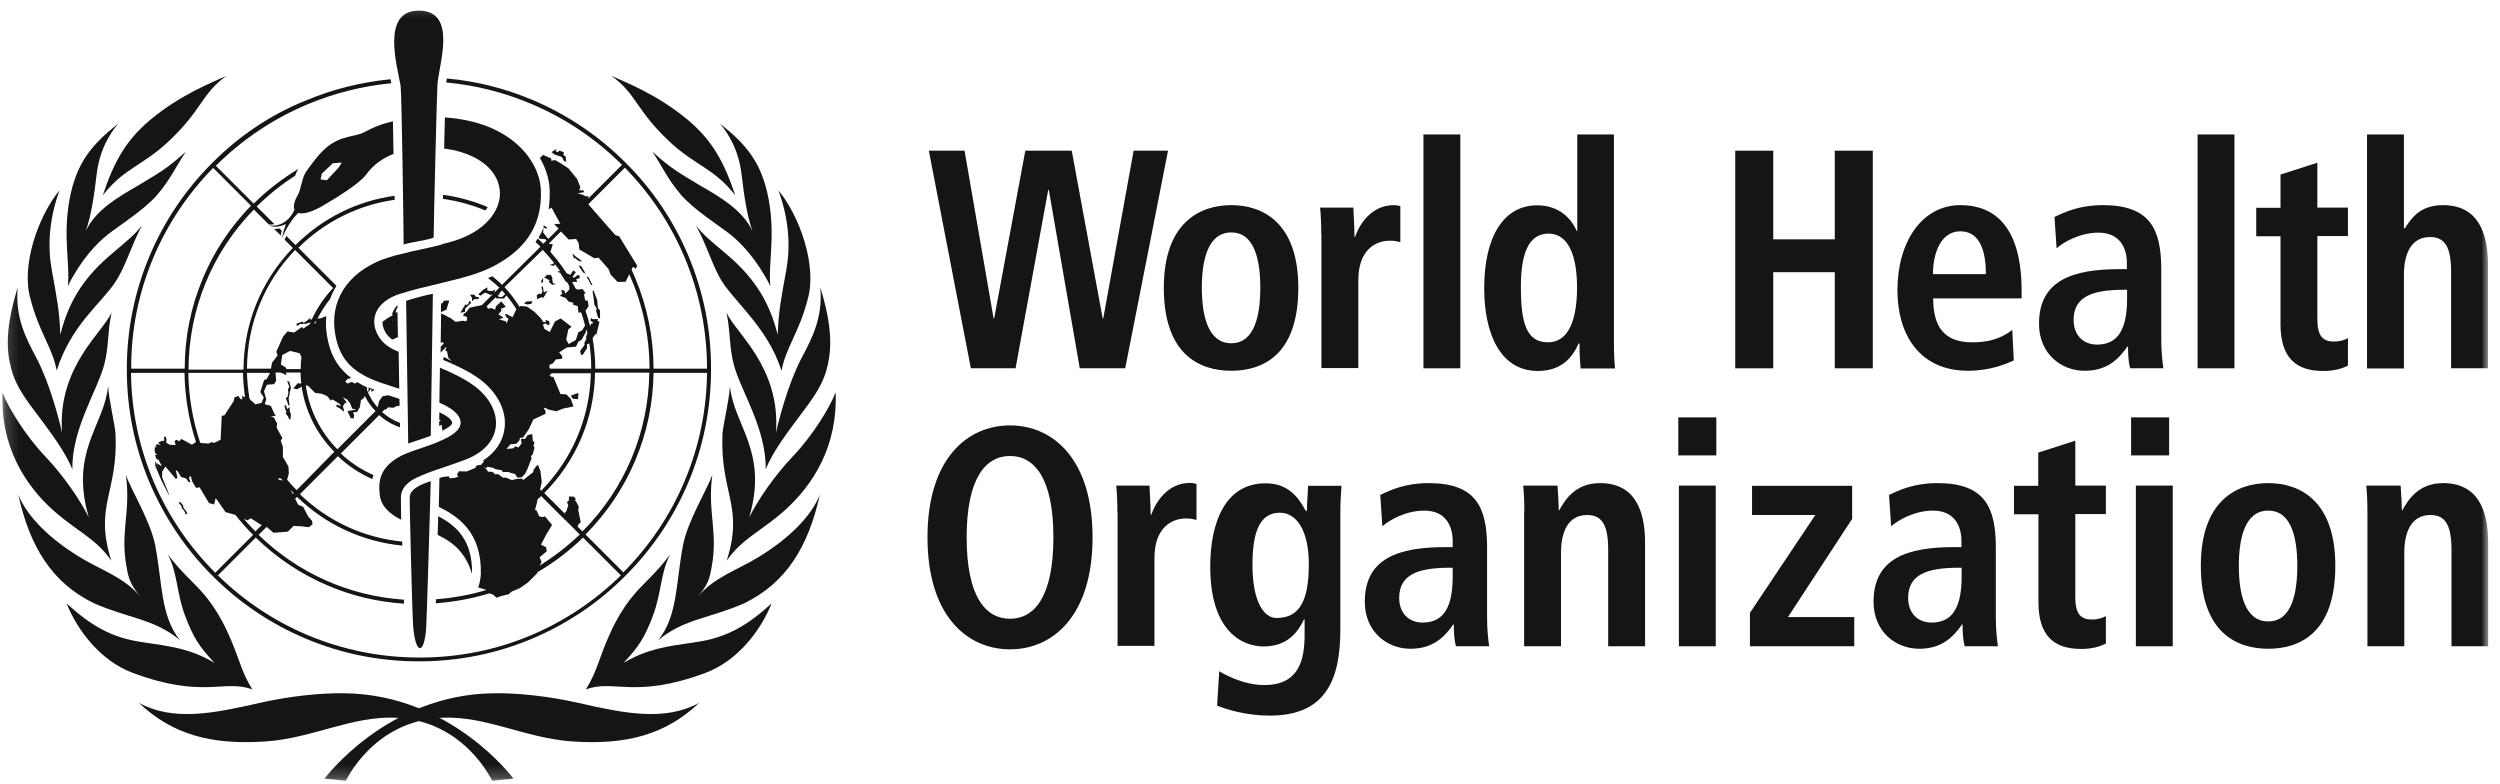 <svg width="201" height="63" viewBox="0 0 201 63" fill="none" xmlns="http://www.w3.org/2000/svg">
<g clip-path="url(#clip0_604_102)">
<mask id="mask0_604_102" style="mask-type:luminance" maskUnits="userSpaceOnUse" x="0" y="0" width="201" height="63">
<path d="M200.064 0.165H0.18V62.774H200.064V0.165Z" fill="white"/>
</mask>
<g mask="url(#mask0_604_102)">
<path d="M84.324 15.264H84.278L81.651 29.611H78.057L74.678 12.115H77.55L79.885 25.602H79.931L82.435 12.115H86.167L88.656 25.602H88.702L91.144 12.115H93.909L90.468 29.611H86.812L84.324 15.264Z" fill="#151515"/>
<path d="M98.993 16.493C101.497 16.493 104.384 17.875 104.384 23.144C104.384 28.566 101.497 29.81 98.993 29.81C96.489 29.81 93.571 28.551 93.571 23.144C93.571 17.875 96.489 16.493 98.993 16.493ZM98.993 27.598C100.898 27.598 101.328 25.294 101.328 23.129C101.328 20.978 100.898 18.689 98.993 18.689C97.088 18.689 96.627 20.978 96.627 23.129C96.627 25.294 97.088 27.598 98.993 27.598Z" fill="#151515"/>
<path d="M106.228 18.828C106.228 18.029 106.197 17.276 106.136 16.693H108.808C108.839 17.476 108.901 18.275 108.901 19.043H108.947C109.3 18.044 110.237 16.493 112.08 16.493C112.28 16.493 112.418 16.539 112.587 16.57V19.473C112.326 19.396 112.065 19.35 111.758 19.35C110.544 19.35 109.208 20.133 109.208 22.529V29.595H106.243V18.828H106.228Z" fill="#151515"/>
<path d="M114.445 10.81H117.41V29.611H114.445V10.81Z" fill="#151515"/>
<path d="M129.76 10.81V27.414C129.76 28.336 129.79 29.15 129.852 29.626H127.087C127.041 29.257 126.995 28.505 126.995 27.614H126.918C126.442 28.72 125.551 29.826 123.646 29.826C120.59 29.826 119.33 26.769 119.33 23.175C119.33 18.966 120.928 16.508 123.585 16.508C125.351 16.508 126.334 17.568 126.764 18.567H126.811V10.81H129.76ZM124.46 27.522C126.196 27.522 126.795 25.54 126.795 23.113C126.795 20.609 126.119 18.782 124.506 18.782C122.863 18.782 122.279 20.456 122.279 23.052C122.279 26.016 122.74 27.522 124.46 27.522Z" fill="#151515"/>
<path d="M139.514 12.115H142.57V19.242H147.516V12.115H150.573V29.611H147.516V21.884H142.57V29.611H139.514V12.115Z" fill="#151515"/>
<path d="M161.909 28.981C161.294 29.257 160.004 29.81 158.238 29.81C154.275 29.81 152.554 26.83 152.554 23.344C152.554 19.488 154.49 16.493 157.623 16.493C160.28 16.493 162.538 18.121 162.538 23.39V23.989H155.427C155.427 26.201 156.256 27.522 158.56 27.522C160.373 27.522 161.233 26.938 161.786 26.523L161.909 28.981ZM159.666 22.038C159.666 19.749 158.944 18.597 157.608 18.597C156.056 18.597 155.411 20.333 155.411 22.038H159.666Z" fill="#151515"/>
<path d="M165.181 17.445C166.01 17.046 167.193 16.493 169.067 16.493C172.892 16.493 173.767 18.444 173.767 21.685V27.322C173.767 28.244 173.859 29.104 173.936 29.611H171.263C171.125 29.104 171.094 28.489 171.094 27.86H171.048C170.311 28.919 169.374 29.81 167.608 29.81C165.703 29.81 163.937 28.428 163.937 26.032C163.937 22.529 166.655 21.639 170.403 21.639H171.002V21.162C171.002 19.887 170.403 18.705 168.714 18.705C167.239 18.705 165.918 19.457 165.35 19.964L165.181 17.445ZM171.018 23.297H170.756C168.222 23.297 166.717 23.851 166.717 25.724C166.717 26.907 167.454 27.706 168.606 27.706C170.372 27.706 171.018 26.323 171.018 24.02V23.297Z" fill="#151515"/>
<path d="M176.686 10.81H179.65V29.611H176.686V10.81Z" fill="#151515"/>
<path d="M183.352 14.035L186.316 13.083V16.693H188.774V18.981H186.316V25.678C186.316 27.061 186.792 27.46 187.653 27.46C188.175 27.46 188.559 27.307 188.774 27.184V29.396C188.328 29.626 187.683 29.826 186.792 29.826C184.596 29.826 183.352 28.766 183.352 26.062V18.997H181.401V16.708H183.352V14.035Z" fill="#151515"/>
<path d="M190.31 10.81H193.275V18.352H193.351C193.874 17.553 194.565 16.493 196.408 16.493C199.204 16.493 200.033 18.674 200.033 21.285V29.611H197.069V21.869C197.069 19.887 196.592 19.058 195.379 19.058C193.828 19.058 193.275 20.441 193.275 22.099V29.626H190.31V10.81Z" fill="#151515"/>
<path d="M81.206 34.203C84.662 34.203 87.842 36.907 87.842 43.205C87.842 49.502 84.662 52.206 81.206 52.206C77.75 52.206 74.57 49.502 74.57 43.205C74.57 36.922 77.734 34.203 81.206 34.203ZM81.206 49.748C83.141 49.748 84.693 48.012 84.693 43.205C84.693 38.397 83.141 36.661 81.206 36.661C79.271 36.661 77.719 38.397 77.719 43.205C77.719 48.028 79.271 49.748 81.206 49.748Z" fill="#151515"/>
<path d="M89.838 41.177C89.838 40.378 89.808 39.626 89.746 39.042H92.419C92.45 39.825 92.511 40.624 92.511 41.392H92.557C92.91 40.394 93.847 38.827 95.691 38.827C95.875 38.827 96.028 38.873 96.197 38.904V41.807C95.936 41.73 95.675 41.684 95.368 41.684C94.154 41.684 92.818 42.467 92.818 44.864V51.929H89.854V41.177H89.838Z" fill="#151515"/>
<path d="M98.025 53.972C98.716 54.372 100.099 55.078 101.65 55.078C104.446 55.078 104.891 53.051 104.891 51.023V49.794H104.845C104.369 50.793 103.524 51.975 101.604 51.975C99.884 51.975 97.303 50.777 97.303 45.555C97.303 41.991 98.517 38.858 101.742 38.858C103.54 38.858 104.369 39.933 104.983 41.069H105.076C105.076 40.394 105.152 39.733 105.168 39.057H107.856C107.81 39.733 107.764 40.409 107.764 41.085V50.608C107.764 54.648 106.596 57.536 102.08 57.536C100.13 57.536 98.578 57.014 97.856 56.737L98.025 53.972ZM102.633 49.687C104.492 49.687 105.229 48.289 105.229 45.355C105.229 42.652 104.246 41.192 102.848 41.223C101.297 41.254 100.698 42.759 100.698 45.386C100.698 48.396 101.619 49.687 102.633 49.687Z" fill="#151515"/>
<path d="M110.974 39.795C111.804 39.395 112.986 38.842 114.86 38.842C118.685 38.842 119.561 40.793 119.561 44.034V49.671C119.561 50.593 119.653 51.453 119.73 51.96H117.057C116.919 51.453 116.888 50.839 116.888 50.209H116.842C116.105 51.269 115.168 52.16 113.401 52.16C111.496 52.16 109.73 50.777 109.73 48.381C109.73 44.879 112.449 43.988 116.197 43.988H116.796V43.512C116.796 42.237 116.197 41.054 114.507 41.054C113.032 41.054 111.711 41.807 111.143 42.314L110.974 39.795ZM116.796 45.647H116.535C114 45.647 112.495 46.2 112.495 48.074C112.495 49.257 113.232 50.055 114.384 50.055C116.151 50.055 116.796 48.673 116.796 46.369V45.647Z" fill="#151515"/>
<path d="M122.556 41.177C122.556 40.378 122.525 39.626 122.463 39.042H125.228C125.259 39.687 125.32 40.378 125.32 41.023H125.397H125.366C125.797 40.24 126.626 38.842 128.638 38.842C131.434 38.842 132.263 41.023 132.263 43.635V51.96H129.299V44.218C129.299 42.237 128.823 41.407 127.609 41.407C126.058 41.407 125.505 42.79 125.505 44.433V51.96H122.54V41.177H122.556Z" fill="#151515"/>
<path d="M134.936 33.558H137.993V36.615H134.936V33.558ZM134.982 39.042H137.947V51.96H134.982V39.042Z" fill="#151515"/>
<path d="M140.696 49.272L145.95 41.407H140.865V39.057H148.914V41.715L143.753 49.61H149.083V51.96H140.696V49.272Z" fill="#151515"/>
<path d="M151.878 39.795C152.708 39.395 153.891 38.842 155.765 38.842C159.589 38.842 160.465 40.793 160.465 44.034V49.671C160.465 50.593 160.557 51.453 160.634 51.96H157.961C157.823 51.453 157.792 50.839 157.792 50.209H157.746C157.009 51.269 156.072 52.16 154.305 52.16C152.401 52.16 150.634 50.777 150.634 48.381C150.634 44.879 153.353 43.988 157.101 43.988H157.7V43.512C157.7 42.237 157.101 41.054 155.411 41.054C153.937 41.054 152.616 41.807 152.047 42.314L151.878 39.795ZM157.715 45.647H157.454C154.92 45.647 153.414 46.2 153.414 48.074C153.414 49.257 154.152 50.055 155.304 50.055C157.07 50.055 157.715 48.673 157.715 46.369V45.647Z" fill="#151515"/>
<path d="M163.89 36.385L166.855 35.432V39.042H169.313V41.331H166.855V48.028C166.855 49.41 167.331 49.809 168.191 49.809C168.714 49.809 169.098 49.656 169.313 49.533V51.745C168.852 51.975 168.222 52.175 167.331 52.175C165.135 52.175 163.89 51.115 163.89 48.412V41.346H161.924V39.057H163.875V36.385H163.89Z" fill="#151515"/>
<path d="M171.34 33.558H174.397V36.615H171.34V33.558ZM171.724 39.042H174.688V51.96H171.724V39.042Z" fill="#151515"/>
<path d="M182.368 38.842C184.872 38.842 187.76 40.225 187.76 45.493C187.76 50.916 184.872 52.16 182.368 52.16C179.865 52.16 176.946 50.9 176.946 45.493C176.946 40.225 179.865 38.842 182.368 38.842ZM182.368 49.963C184.273 49.963 184.703 47.659 184.703 45.493C184.703 43.343 184.273 41.054 182.368 41.054C180.464 41.054 180.003 43.328 180.003 45.493C180.003 47.644 180.448 49.963 182.368 49.963Z" fill="#151515"/>
<path d="M190.341 41.177C190.341 40.378 190.31 39.626 190.249 39.042H193.013C193.044 39.687 193.106 40.378 193.106 41.023H193.182H193.152C193.582 40.24 194.411 38.842 196.423 38.842C199.219 38.842 200.048 41.023 200.048 43.635V51.96H197.099V44.218C197.099 42.237 196.623 41.407 195.41 41.407C193.858 41.407 193.305 42.79 193.305 44.433V51.96H190.341V41.177Z" fill="#151515"/>
<path d="M39.211 16.647C38.074 16.17 36.861 15.832 35.617 15.664C35.617 15.771 35.617 15.879 35.601 15.986C36.784 16.155 37.936 16.462 39.027 16.923C39.103 16.831 39.15 16.739 39.211 16.647ZM36.123 24.158L35.693 24.173L35.555 24.388H35.463L35.448 25.095L35.893 24.895L36.123 24.158ZM37.644 24.434L37.491 24.542L37.429 24.45L37.014 25.141L37.383 25.079L37.398 24.818L37.675 24.542L37.89 24.342L37.752 24.173L37.644 24.434ZM38.136 24.05H38.458L38.52 23.912L38.243 23.851L38.136 23.682L37.782 23.697L37.951 23.943V24.219L38.136 24.05ZM35.524 34.388L35.571 34.557L35.555 34.633C36.262 34.28 36.369 34.081 36.354 33.988C36.323 33.712 35.908 33.42 35.325 33.144C35.325 33.359 35.325 33.543 35.309 33.712L35.432 33.835C35.386 33.85 35.355 33.865 35.309 33.881C35.309 34.004 35.309 34.127 35.309 34.234C35.386 34.203 35.448 34.188 35.524 34.157V34.388ZM35.786 33.666C35.786 33.681 35.801 33.666 35.786 33.666V33.666ZM23.083 30.624L23.267 31.116L23.144 31.285L23.19 31.546L23.113 31.915L22.975 32.007L23.206 32.621L23.282 32.59L23.206 32.053L23.39 31.147L23.252 30.686L23.083 30.624ZM23.282 32.729L23.19 32.806L23.113 32.898L22.944 32.544L22.868 32.621L22.944 32.928L23.037 33.113L22.96 33.236L23.144 33.466L23.267 33.727L23.359 33.697L23.39 33.297L23.298 33.082L23.282 32.729ZM35.156 43.758C35.156 43.773 35.171 43.773 35.171 43.773C35.171 43.758 35.171 43.758 35.156 43.758ZM31.531 25.202L31.561 25.356C31.27 25.494 31.009 25.678 30.747 25.878C30.747 26.216 30.87 26.585 31.131 26.923C31.239 27.061 31.377 27.184 31.531 27.307L31.992 27.107L31.961 25.11L31.807 25.125L31.853 24.895L31.961 24.741V24.542L31.869 24.619L31.654 24.941L31.531 25.202ZM31.561 25.786L31.546 25.724C31.561 25.724 31.561 25.709 31.577 25.709L31.561 25.786ZM22.576 18.935C22.591 18.782 22.622 18.659 22.652 18.551L22.468 18.367C22.33 18.398 22.176 18.413 22.038 18.413L22.576 18.935ZM30.133 31.346C30.041 31.316 29.933 31.27 29.841 31.239L29.857 31.5L30.133 31.346ZM29.841 31.224C29.78 31.193 29.718 31.177 29.641 31.147L29.611 31.561L29.841 31.224ZM46.507 31.592L45.893 31.807L46.046 32.053L46.476 32.099L46.507 31.592ZM55.339 20.548C54.157 17.753 52.467 15.233 50.301 13.083C48.151 10.932 45.632 9.228 42.836 8.045C40.624 7.108 38.305 6.524 35.924 6.309C35.908 6.432 35.893 6.539 35.878 6.632C38.243 6.847 40.532 7.43 42.713 8.352C45.447 9.504 47.905 11.163 50.009 13.252L47.306 15.955V15.771L47.091 15.786L46.83 15.648L46.43 15.541L46.983 15.448L46.876 15.295H46.569L46.661 15.049L46.4 14.389L45.693 13.528L45.002 13.083L44.618 12.868L44.326 12.929V12.745L43.665 12.453L43.404 12.699C43.896 13.528 44.142 14.389 44.188 15.157C44.218 15.74 44.188 16.293 44.111 16.831L44.341 16.693L45.048 17.983L44.556 18.029L44.91 18.382L44.08 19.212L43.665 18.689L43.712 18.29C43.604 18.567 43.466 18.828 43.312 19.073L43.358 19.181L43.88 19.242L43.926 19.35L43.681 19.596C43.527 19.457 43.389 19.319 43.235 19.181C43.174 19.273 43.112 19.365 43.051 19.457C43.189 19.58 43.328 19.703 43.45 19.841L40.363 22.898C40.117 22.652 39.841 22.422 39.58 22.207C39.472 22.253 39.349 22.314 39.242 22.361C39.564 22.606 39.856 22.852 40.148 23.129L39.748 23.528L39.81 23.313L39.503 23.405L39.18 23.359V23.098L38.827 23.313L38.458 23.666L38.627 23.774L38.996 23.528L39.364 23.666V23.728L39.61 23.666L38.75 24.526L37.752 24.741L37.475 25.11L37.276 25.233L37.26 25.433L37.414 25.417L37.567 25.54L37.537 25.755L37.46 25.832L37.214 25.786L36.63 25.878C36.523 25.786 36.4 25.709 36.292 25.632L36.262 25.586L36.093 25.509C35.893 25.387 35.678 25.294 35.463 25.202L35.448 26.446C35.448 26.846 35.432 27.214 35.432 27.568L35.571 27.506L35.693 27.614L35.432 27.875C35.432 28.044 35.432 28.198 35.417 28.351L35.908 27.86L35.801 28.198L35.939 28.244L36.047 28.766L36.323 29.042L35.678 28.689L35.632 28.935C36.477 29.288 37.644 29.795 38.596 30.502C40.025 31.577 40.762 33.067 40.563 34.48C40.424 35.509 39.825 36.385 38.858 37.014L38.888 37.122L38.689 37.368L38.335 37.414L38.197 37.629L37.521 37.905L36.907 37.89L36.738 38.151L36.845 38.32C36.769 38.351 36.676 38.381 36.6 38.412L36.17 38.458L36.062 38.289L35.586 38.351C35.494 38.381 35.417 38.412 35.325 38.443V38.781C35.325 38.888 35.309 39.656 35.279 40.747C36.83 41.515 38.75 42.79 38.658 46.169C38.658 46.169 38.627 46.783 38.443 47.229L39.119 47.429C37.813 47.828 36.446 48.074 35.048 48.181C35.048 48.289 35.048 48.412 35.033 48.504C36.492 48.396 37.936 48.135 39.334 47.705L39.626 47.797L39.933 48.058L40.301 47.92L40.885 47.782L41.131 47.567L41.791 47.29L42.452 46.83L43.189 46.092L43.22 46C44.541 45.232 45.77 44.295 46.876 43.22L49.917 46.261C47.828 48.304 45.416 49.917 42.744 51.054C39.887 52.267 36.861 52.866 33.727 52.866C30.594 52.866 27.568 52.252 24.711 51.054C22.023 49.917 19.611 48.304 17.522 46.261L20.564 43.22C22.253 44.863 24.204 46.169 26.385 47.091C28.336 47.92 30.379 48.396 32.483 48.535C32.483 48.427 32.483 48.319 32.468 48.212C28.075 47.92 23.974 46.092 20.794 43.005L21.439 42.36L21.992 42.836L23.144 42.744L23.605 42.283L24.235 42.314L24.818 42.39L25.125 42.16L25.095 41.883L24.772 41.515L24.373 40.747L23.974 40.578L23.728 40.102L23.881 39.948C26.201 42.191 29.165 43.558 32.345 43.865C32.345 43.758 32.345 43.65 32.33 43.542C29.242 43.235 26.37 41.914 24.112 39.733L27.168 36.676C27.967 37.444 28.904 38.059 29.933 38.52C29.964 38.412 29.979 38.305 30.026 38.197C29.058 37.767 28.167 37.183 27.399 36.461L30.486 33.374C30.962 33.804 31.531 34.142 32.16 34.357V34.004C31.623 33.804 31.147 33.512 30.717 33.128L30.916 32.928H31.024L31.208 32.744L31.623 32.79L31.869 32.652L32.13 32.621L32.114 32.068L31.177 31.761L31.147 31.792L30.763 31.853L30.486 32.237L30.363 32.729V32.76C29.979 32.329 29.672 31.838 29.488 31.285L29.519 31.147C29.242 31.024 28.981 30.886 28.735 30.732L28.52 30.84L28.29 30.701L27.936 30.84L27.752 30.671L27.967 30.456L28.244 30.394C27.276 29.672 26.692 28.766 26.4 27.537C26.216 26.8 26.17 26.093 26.232 25.417L25.801 25.586L25.525 25.617C25.817 25.049 26.155 24.526 26.539 24.035C26.677 23.651 26.861 23.282 27.076 22.944C27.061 22.96 27.061 22.96 27.046 22.975L23.989 19.918C26.124 17.814 28.812 16.478 31.73 16.063C31.73 15.955 31.73 15.848 31.73 15.74C28.72 16.155 25.955 17.522 23.759 19.703L23.021 18.966C22.96 19.089 22.914 19.196 22.883 19.273L23.543 19.934C20.994 22.576 19.581 26.032 19.581 29.718H15.157C15.172 24.864 17.031 20.318 20.41 16.846L21.608 18.044C21.685 18.06 21.792 18.06 21.884 18.044C21.946 18.044 21.992 18.029 22.053 18.014L20.64 16.601C21.593 15.664 22.622 14.834 23.728 14.127C23.789 13.943 23.881 13.759 23.974 13.59C22.683 14.373 21.485 15.295 20.395 16.37L17.353 13.329C19.473 11.224 21.931 9.565 24.665 8.413C26.846 7.492 29.119 6.923 31.454 6.693L31.408 6.371C29.042 6.601 26.738 7.169 24.526 8.106C21.746 9.228 19.242 10.917 17.077 13.083C14.926 15.233 13.221 17.753 12.039 20.548C10.81 23.451 10.195 26.523 10.195 29.688C10.195 32.852 10.81 35.939 12.039 38.827C13.237 41.622 14.926 44.142 17.077 46.292C19.227 48.442 21.746 50.147 24.542 51.33C27.445 52.559 30.517 53.173 33.681 53.173C36.845 53.173 39.933 52.559 42.821 51.33C45.616 50.147 48.135 48.458 50.286 46.292C52.436 44.142 54.141 41.622 55.324 38.827C56.553 35.924 57.167 32.852 57.167 29.688C57.182 26.523 56.553 23.436 55.339 20.548ZM20.533 42.728C20.21 42.406 19.903 42.053 19.596 41.715L19.888 41.837L20.164 41.669L20.932 42.16L21.055 42.206L20.533 42.728ZM21.024 32.391L20.533 32.514L20.318 32.299L20.18 32.206L20.057 32.038C19.949 31.362 19.872 30.686 19.857 29.979H21.7L21.669 30.072L21.408 30.517L21.239 30.532L20.932 31.515L21.209 31.961L21.024 32.391ZM22.407 38.566L22.361 38.443L22.591 38.474C22.637 38.535 22.683 38.596 22.729 38.642L22.407 38.566ZM23.543 39.718L23.359 39.38C23.436 39.472 23.528 39.564 23.605 39.641L23.543 39.718ZM23.851 39.41C23.574 39.134 23.328 38.858 23.083 38.566L23.221 38.074L23.19 37.506L22.745 36.738V35.939L22.576 35.432L22.699 35.217L22.238 34.372L22.284 34.065L22.023 33.574L21.762 33.497L22.176 33.42L22.053 33.251L21.777 32.637L21.285 32.498L21.408 32.099L21.224 31.469L21.454 30.932L22.038 30.886L22.207 30.609L22.146 29.949H22.514L22.745 30.025L23.021 30.164L23.006 29.949H24.158C24.173 30.24 24.189 30.532 24.219 30.824L24.204 30.84L23.943 30.809L23.574 31.224L23.897 31.3L24.25 31.085C24.557 33.113 25.494 34.925 26.877 36.323L23.851 39.41ZM22.576 29.303L22.699 28.535L23.328 28.213L24.081 28.397L24.235 28.689C24.204 29.012 24.173 29.334 24.173 29.672H23.021V29.58L22.576 29.303ZM25.848 31.654L26.293 31.838L26.6 32.206L26.738 32.114L27.261 32.437L27.445 32.667L27.092 32.529L27.015 32.667L27.322 32.836L27.645 33.097V32.928L27.568 32.667L27.706 32.437L27.875 32.345L27.552 31.945L27.921 32.13L28.151 32.437L28.32 32.852L28.643 32.928L27.936 33.051L28.198 33.62L28.428 33.65L28.474 33.42L28.397 33.144L28.704 33.128L28.935 32.729L29.027 32.145L29.196 32.068L29.334 31.838C29.549 32.283 29.841 32.698 30.194 33.051L27.122 36.123C25.786 34.756 24.864 32.975 24.588 30.993L24.757 31.008L25.341 31.592L25.848 31.654ZM25.264 26.032C25.294 25.97 25.31 25.909 25.341 25.847L25.433 25.832L25.341 26.016L25.264 26.032ZM23.728 20.103L26.784 23.159C26.078 23.897 25.494 24.757 25.064 25.694L24.895 25.663L25.033 25.479L24.68 25.786L24.404 25.97L24.327 25.847L23.835 26.032L23.866 26.216L24.127 26.047L24.573 26.032L24.972 25.924C24.957 25.97 24.926 26.016 24.91 26.062L24.388 26.416L24.265 26.293L23.651 26.738L23.113 26.646L22.76 27.061L22.222 28.259L22.315 28.581L21.869 29.165L21.792 29.611V29.641H19.857C19.872 26.062 21.239 22.683 23.728 20.103ZM19.534 29.979C19.55 30.64 19.611 31.3 19.703 31.945L19.473 31.823V32.13L19.304 32.053L19.166 31.823L18.843 31.961L18.797 32.237L18.044 33.389L17.829 33.435L17.737 35.355L17.2 35.617L17.031 35.54L16.77 35.663L16.155 35.617L16.094 35.586C15.495 33.804 15.172 31.915 15.141 29.979H19.534ZM12.346 20.671C13.482 17.998 15.095 15.587 17.138 13.498L20.18 16.539C18.536 18.229 17.23 20.179 16.324 22.345C15.341 24.665 14.85 27.122 14.85 29.641H10.549C10.533 26.539 11.148 23.513 12.346 20.671ZM12.346 38.704C11.178 35.939 10.564 33.005 10.533 29.979H14.834C14.865 31.884 15.172 33.743 15.756 35.54L15.433 35.755L14.588 35.294L14.404 35.478L14.174 35.355L14.035 35.478L14.127 35.785L13.636 35.755L13.36 35.586L13.39 35.325L13.313 35.11H13.175L13.206 35.34L13.175 35.478L13.052 35.432L12.699 35.601L12.929 35.785L12.622 35.709L12.484 35.878L12.653 35.955H12.438V36.308L12.53 36.492L12.653 36.584H12.469L12.561 36.891L12.745 36.968L12.807 37.091L12.929 37.306L13.006 37.49L12.591 37.229L12.761 37.675L12.484 37.06V37.46L12.745 38.074L12.96 38.596L13.621 39.887L13.544 39.626L13.037 38.381V37.921L13.298 37.506L14.143 38.504L14.266 38.412L14.127 37.782L14.296 37.905L14.558 38.351L14.972 38.474L15.157 38.75L15.326 38.781L15.187 38.428L15.326 38.243L15.464 38.735L15.771 39.226L16.048 39.18L16.8 40.44L17.215 40.562L17.338 40.056L17.507 40.271L18.137 41.177L18.92 41.392C19.365 41.96 19.842 42.498 20.349 43.005L17.307 46.046C15.157 43.896 13.513 41.438 12.346 38.704ZM50.24 13.482C52.282 15.571 53.895 17.983 55.032 20.671C56.23 23.513 56.844 26.539 56.844 29.641H52.544C52.544 27.107 52.037 24.649 51.069 22.345C50.977 22.115 50.869 21.9 50.777 21.685L50.885 21.454L51.13 21.608L51.223 21.347L49.779 18.997L49.472 18.904L47.321 16.447V16.401L50.24 13.482ZM43.88 19.841L44.249 20.256L44.449 19.642L44.142 19.596V19.565L45.094 18.613L45.724 19.258L46.323 19.212L46.522 19.55L46.584 20.056L47.782 20.763L48.12 20.717L48.919 21.623L49.103 22.084L49.656 22.668L50.301 22.652L50.593 22.053C51.653 24.404 52.221 26.969 52.221 29.641H47.859C47.859 28.812 47.782 27.998 47.644 27.199L47.843 26.892H47.951L48.197 25.863L48.028 25.817L48.074 25.648L47.644 25.663L47.551 25.555L47.459 25.755L47.721 25.97L47.521 26.032L47.444 26.231C47.337 25.817 47.214 25.402 47.075 24.987L47.321 24.619L47.26 24.189L47.045 24.142L46.953 23.666L47.075 23.559L46.83 23.236L46.415 23.282L46.277 23.19C46.184 23.021 46.092 22.837 46 22.668H46.415L46.323 22.453L46.599 22.361V22.145L46.415 22.13L46.138 22.345L46.046 22.253L46.292 21.884L46.092 21.746L45.847 22.099L45.555 21.961C45.324 21.608 45.078 21.27 44.817 20.932V20.84L44.787 20.886C44.495 20.533 44.203 20.195 43.88 19.841ZM44.956 28.336L45.57 27.936L46.307 27.875L46.507 27.46L46.753 27.322L47.075 26.754L47.152 26.462C47.183 26.569 47.198 26.677 47.229 26.784L47.106 27.122L47.152 27.214L46.983 27.568L46.999 27.737L46.645 28.213L46.707 28.52L46.845 28.535L47.198 27.998V27.675L47.367 27.629L47.383 27.599C47.49 28.274 47.536 28.95 47.536 29.641H44.249L44.172 29.58L44.188 29.319L44.464 29.211L44.679 28.904L45.201 28.843V28.628L44.956 28.336ZM45.831 22.33L45.816 22.376C45.8 22.345 45.785 22.314 45.754 22.284L45.831 22.33ZM43.635 20.087C43.957 20.425 44.264 20.779 44.556 21.147L44.387 21.239L44.188 21.285L44.495 21.378L44.633 21.255C44.771 21.424 44.894 21.608 45.032 21.792H44.879V21.884L45.032 21.93L45.493 22.652L45.616 22.714C45.662 22.806 45.724 22.898 45.77 22.99V23.282L45.462 23.605L45.37 23.359L45.109 23.313L45.217 23.589L45.017 23.789L45.493 23.958L45.693 24.235L46.077 24.342L46.092 24.511L46.446 24.603L46.507 25.141L46.722 25.11C46.845 25.463 46.953 25.817 47.045 26.185H47.029L46.814 26.554L46.507 26.708L46.292 27.337L45.724 27.66L45.524 27.307L45.693 26.477L45.954 26.277L45.078 25.602L44.618 25.847L44.203 26.692L43.773 26.446L43.65 26.093L43.896 25.986L44.003 26.139L44.203 26.078L44.142 25.817L43.865 25.724L43.88 25.893H43.681L43.466 25.571L42.959 25.064L42.375 24.649L41.837 24.603L41.776 24.68C41.423 24.112 41.023 23.574 40.563 23.082L43.635 20.087ZM40.117 23.605L40.363 23.359C40.455 23.451 40.532 23.543 40.624 23.651L40.348 23.881L40.102 23.866L40.01 23.774L40.209 23.636L40.117 23.605ZM40.117 25.678L40.486 25.54L40.071 25.264L40.317 24.987L40.271 24.834L40.67 24.665L40.301 24.235L39.871 24.634L39.81 24.91L39.533 24.772L39.226 24.818L39.134 24.619L39.841 23.912L39.902 23.989L40.517 24.004L40.716 23.758C41.008 24.096 41.269 24.465 41.515 24.864L41.208 25.509L40.732 25.248L40.593 25.264L40.732 25.525L40.885 25.632L40.732 26.001L40.67 25.832L40.117 25.678ZM42.882 37.951L42.16 38.52L42.053 38.596L41.991 38.489H41.653L41.146 38.596L40.67 38.397H40.424L40.056 38.12L39.81 38.136L39.595 37.936L39.242 37.921L39.073 37.675L38.919 37.613C38.934 37.613 38.934 37.598 38.95 37.598L39.15 37.629V37.521L39.656 37.613L39.825 37.721L40.363 37.813L40.409 37.951H40.839L41.423 38.12L41.592 38.397L41.945 38.381L42.206 38.105L42.421 37.675L42.744 36.83L42.682 36.676L42.836 36.523L42.974 36.001L42.882 35.785L42.989 35.617L42.836 35.417L42.79 34.895L42.421 34.987L42.206 35.294L41.884 35.279L41.93 35.663L41.669 35.985L41.453 35.878L41.254 36.047L40.747 36.093L40.732 36.077C40.839 35.955 40.947 35.832 41.054 35.709H41.285L41.53 35.663L41.761 35.401L41.807 35.202L42.053 35.186L42.513 34.511L42.882 33.727L43.865 33.266L43.85 33.005L43.727 32.867L43.788 32.775L44.096 32.928L44.741 33.067L45.263 32.852L46.108 32.683L45.893 32.068L45.524 31.7L45.063 31.684L44.48 30.271L44.387 30.333L44.172 30.164L44.341 30.056L44.326 30.01H47.505C47.429 33.574 46.016 36.907 43.512 39.457L43.42 39.364L43.45 39.257L43.558 38.719L43.45 37.874L43.251 37.368L43.112 37.49L42.882 37.798V37.951ZM43.374 45.478L43.389 45.462L43.542 45.201L43.389 44.802L43.957 44.326L43.911 44.003L43.496 43.788L43.911 42.989L44.387 42.206L43.819 41.515L43.619 41.576L43.358 41.515L43.112 40.993L43.005 41.039L43.143 40.532L43.22 40.148C43.312 40.056 43.404 39.979 43.512 39.887L45.401 41.776L45.416 41.791H45.432L46.615 42.974C45.616 43.926 44.526 44.771 43.374 45.478ZM46.446 42.344L46.476 42.191L46.691 41.991L46.492 41.008L46.538 40.747L46.323 40.332L46.184 40.194L46.323 40.178L46.154 39.933L45.739 39.917V40.24L45.585 40.363L45.693 40.624L45.524 41.131L45.401 41.223L45.447 41.331L43.758 39.641C46.338 37.045 47.782 33.62 47.843 29.964H52.206C52.129 34.787 50.24 39.303 46.83 42.728L46.446 42.344ZM55.032 38.704C53.88 41.438 52.221 43.896 50.117 46.015L47.075 42.974C48.78 41.254 50.132 39.257 51.069 37.03C52.021 34.787 52.513 32.422 52.544 29.979H56.844C56.814 33.005 56.199 35.939 55.032 38.704ZM37.245 46.261L37.26 46.277C37.26 46.261 37.26 46.261 37.245 46.246V46.261ZM44.341 12.238L44.587 12.422L45.171 12.622L45.37 12.976H45.524L45.478 12.591L45.294 12.453L45.34 12.254L44.986 12.1L44.848 12.238L44.664 12.146L44.756 11.946L44.341 12.238ZM14.757 40.854L14.727 40.639L14.496 40.363L14.358 40.409L14.619 40.731L14.588 40.824L14.803 41.054L14.942 41.361L15.065 41.315L14.942 41.054L14.757 40.854ZM43.727 18.121C43.712 18.167 43.696 18.213 43.681 18.259L43.85 18.382L44.019 18.321L43.727 18.121ZM47.505 22.883L47.644 22.944L47.321 22.284L47.152 22.238L47.321 22.514L47.505 22.883ZM46.522 21.362L46.876 21.9L47.091 22.007L46.722 21.378L46.522 21.362ZM47.782 24.48L47.982 24.834L47.92 24.972L48.089 25.555L48.243 25.602V24.972L48.074 24.757L48.012 24.112L47.705 23.313L47.644 23.451L47.721 23.912L47.782 24.48ZM42.713 24.434L42.821 24.219L42.344 24.235L42.129 24.388L42.375 24.48L42.713 24.434ZM46.277 20.763L46.492 20.978L46.599 20.963L46.768 21.07L46.722 20.932L46.292 20.625L46.016 20.364L46.138 20.763H46.277ZM44.142 22.698L44.403 22.898L44.71 22.837L44.464 22.775L44.403 22.514V22.314L44.264 22.069L44.111 22.13L44.019 22.069L43.758 22.314L44.172 22.53L44.142 22.698ZM43.558 23.897L43.665 23.958L43.804 23.758L44.003 23.405L43.896 23.42L43.727 23.513L43.635 23.006L43.527 23.098L43.619 23.405L43.512 23.651L43.358 23.605L43.158 23.728L43.174 24.05L43.558 23.897ZM43.665 22.622V22.361L43.512 22.56L43.558 22.806L43.665 22.622Z" fill="#151515"/>
<path d="M26.093 62.605L27.814 62.774C27.814 62.774 30.01 57.95 35.54 57.705C39.088 57.551 42.191 59.333 45.969 59.609C50.516 59.932 53.603 58.98 56.215 56.507C53.465 58.012 50.224 57.367 46.476 56.507C44.034 55.954 41.546 55.708 39.687 55.739C31.101 55.831 26.093 62.605 26.093 62.605Z" fill="#151515"/>
<path d="M52.052 46.66C51.253 47.459 50.163 48.519 49.118 50.777C48.104 52.958 48.089 53.834 47.106 55.431C49.349 54.586 51.023 56.215 56.691 54.11C59.317 53.143 61.176 50.67 62.036 48.519C60.024 50.347 58.38 51.269 55.984 51.622C53.619 51.975 52.113 52.129 50.132 53.296C51.376 51.975 51.837 51.238 52.497 49.502C53.204 47.628 53.096 46.015 53.895 44.572C53.312 45.309 52.851 45.862 52.052 46.66Z" fill="#151515"/>
<path d="M54.909 43.865C54.325 46.937 54.494 49.502 52.927 51.468C55.016 49.733 57.059 49.733 59.87 48.488C63.219 46.845 64.985 43.957 65.922 39.764C65.185 41.622 63.265 43.373 61.145 44.694C59.333 45.831 57.397 46.384 56.061 48.028C56.844 47.091 57.044 46.645 57.213 45.601C57.75 42.759 56.859 41.146 57.274 38.166C56.844 39.395 55.277 41.883 54.909 43.865Z" fill="#151515"/>
<path d="M58.088 34.848C57.873 39.672 59.84 40.655 58.426 45.078C59.67 43.297 61.13 42.759 63.034 41.085C65.4 38.996 67.366 35.816 67.182 31.546C66.736 32.744 65.323 35.033 63.772 36.661C62.22 38.289 60.915 40.24 60.239 41.592C61.79 36.277 59.01 34.249 58.688 31.054C58.611 32.252 58.165 34.034 58.088 34.848Z" fill="#151515"/>
<path d="M59.01 29.365C58.596 27.798 58.764 26.877 58.411 25.125C59.056 26.692 62.773 29.457 62.389 34.787C62.605 33.804 63.357 30.855 64.448 28.781C65.308 27.153 66.168 25.525 65.953 23.113C66.936 26.293 66.89 28.121 66.46 29.703C66.03 31.3 64.97 32.514 64.048 33.773C63.449 34.603 62.174 36.216 61.56 37.736C61.621 34.48 59.563 31.423 59.01 29.365Z" fill="#151515"/>
<path d="M57.828 22.253C57.121 20.917 56.86 19.811 55.954 18.121C56.507 18.843 56.998 19.242 58.396 20.425C60.316 22.053 61.775 23.881 62.528 26.923C62.589 25.033 62.82 23.897 63.204 21.792C63.557 19.888 63.465 17.722 62.589 15.31C64.279 17.353 65.738 21.393 64.924 24.112C64.263 26.692 63.158 27.998 62.835 29.81C61.668 26.155 58.78 24.081 57.828 22.253Z" fill="#151515"/>
<path d="M58.749 18.874C57.904 18.198 55.769 16.862 54.74 15.648C53.695 14.435 53.173 13.267 52.451 12.192C53.987 13.605 54.817 14.02 56.383 14.972C57.797 15.786 59.717 16.877 60.5 18.582C60.039 17.292 59.809 15.587 59.64 14.158C59.409 12.023 58.534 10.717 57.889 9.934C59.978 11.608 61.253 13.037 61.806 16.063C62.359 19.089 61.729 21.378 61.944 23.006C60.822 20.809 59.594 19.565 58.749 18.874Z" fill="#151515"/>
<path d="M59.118 15.71C58.181 12.914 57.213 11.255 55.324 9.658C52.835 7.569 50.209 6.586 49.149 6.094C51.176 7.538 51.084 8.797 53.788 11.347C55.907 13.344 57.397 13.498 59.118 15.71Z" fill="#151515"/>
<path d="M41.284 62.605L39.564 62.774C39.564 62.774 37.367 57.95 31.838 57.705C28.289 57.551 25.186 59.333 21.408 59.609C16.861 59.932 13.774 58.98 11.163 56.507C13.912 58.012 17.153 57.367 20.901 56.507C23.343 55.954 25.832 55.708 27.69 55.739C36.292 55.831 41.284 62.605 41.284 62.605Z" fill="#151515"/>
<path d="M15.341 46.66C16.139 47.459 17.23 48.519 18.274 50.777C19.288 52.958 19.304 53.834 20.287 55.431C18.044 54.586 16.37 56.215 10.702 54.11C8.075 53.143 6.217 50.67 5.356 48.519C7.369 50.347 8.997 51.269 11.393 51.622C13.758 51.975 15.264 52.129 17.245 53.296C16.001 51.975 15.54 51.238 14.88 49.502C14.173 47.628 14.281 46.015 13.482 44.572C14.066 45.309 14.527 45.862 15.341 46.66Z" fill="#151515"/>
<path d="M12.484 43.865C13.068 46.937 12.899 49.502 14.466 51.468C12.377 49.733 10.334 49.733 7.523 48.488C4.174 46.845 2.392 43.957 1.471 39.764C2.208 41.622 4.128 43.373 6.248 44.694C8.06 45.831 9.996 46.384 11.332 48.028C10.564 47.091 10.349 46.645 10.18 45.601C9.642 42.759 10.533 41.146 10.119 38.166C10.533 39.395 12.1 41.883 12.484 43.865Z" fill="#151515"/>
<path d="M9.289 34.848C9.504 39.672 7.538 40.655 8.951 45.078C7.707 43.297 6.248 42.759 4.343 41.085C1.977 38.996 0.011 35.816 0.196 31.546C0.641 32.729 2.054 35.033 3.606 36.661C5.157 38.289 6.463 40.24 7.138 41.592C5.587 36.277 8.367 34.249 8.69 31.054C8.782 32.252 9.212 34.034 9.289 34.848Z" fill="#151515"/>
<path d="M8.367 29.365C8.782 27.798 8.613 26.877 8.966 25.125C8.321 26.692 4.604 29.457 4.988 34.787C4.773 33.804 4.02 30.855 2.93 28.781C2.069 27.153 1.209 25.525 1.424 23.113C0.441 26.293 0.487 28.121 0.917 29.703C1.347 31.3 2.407 32.514 3.329 33.773C3.928 34.603 5.203 36.216 5.817 37.736C5.771 34.48 7.814 31.423 8.367 29.365Z" fill="#151515"/>
<path d="M9.228 22.745C10.118 21.424 10.518 19.811 11.424 18.106C10.871 18.828 10.38 19.227 8.982 20.41C7.062 22.038 5.603 23.866 4.85 26.907C4.788 25.018 4.558 23.881 4.174 21.777C3.821 19.872 3.913 17.706 4.788 15.295C3.099 17.338 1.64 21.378 2.469 24.096C3.129 26.677 4.235 27.983 4.558 29.795C5.71 26.155 8.06 24.465 9.228 22.745Z" fill="#151515"/>
<path d="M8.644 18.874C9.489 18.198 11.624 16.862 12.653 15.648C13.697 14.435 14.22 13.267 14.941 12.192C13.405 13.605 12.576 14.02 11.009 14.972C9.596 15.786 7.676 16.877 6.893 18.582C7.353 17.292 7.584 15.587 7.753 14.158C7.983 12.023 8.859 10.717 9.504 9.934C7.415 11.608 6.14 13.037 5.587 16.063C5.034 19.089 5.664 21.378 5.449 23.006C6.555 20.809 7.784 19.565 8.644 18.874Z" fill="#151515"/>
<path d="M8.26 15.71C9.197 12.914 10.164 11.255 12.054 9.658C14.542 7.569 17.169 6.586 18.213 6.094C16.186 7.538 16.293 8.797 13.574 11.347C11.47 13.344 9.98 13.498 8.26 15.71Z" fill="#151515"/>
<path d="M35.233 41.499C35.217 41.96 35.202 42.467 35.187 43.005C36.385 43.573 37.444 44.403 37.951 46.154C38.013 43.358 36.615 42.237 35.233 41.499ZM29.426 14.051C30.025 13.221 30.809 12.699 31.638 12.376C31.623 11.439 31.608 10.549 31.592 9.75C30.072 10.103 29.334 10.641 29.027 10.748C28.167 11.04 27.015 10.963 25.771 12.315C25.54 12.561 25.003 13.237 24.619 13.79C24.25 14.327 24.219 15.203 23.943 15.679C23.543 16.355 23.636 16.739 23.636 16.739L23.682 16.816C23.62 16.985 23.513 17.23 23.267 17.507C22.852 17.968 22.299 18.229 21.639 18.121C22.207 18.413 22.99 18.014 22.99 18.014C22.99 18.014 22.806 18.49 22.652 19.181C23.19 17.952 23.728 17.353 23.973 17.123C24.235 17.2 24.803 17.2 25.909 16.57C27.122 15.863 28.919 14.742 29.426 14.051ZM27.23 13.467L26.277 14.496L25.771 14.419L25.878 13.959L26.754 13.129L27.476 13.068L27.23 13.467ZM38.151 31.039C37.276 30.394 36.2 29.902 35.371 29.565C35.355 30.732 35.34 31.654 35.325 32.376C36.308 32.806 36.968 33.282 37.03 33.927C37.076 34.557 36.369 35.048 35.263 35.509L35.125 35.571C34.849 35.678 34.541 35.801 34.219 35.908C33.988 35.985 33.681 36.093 33.312 36.216C32.898 36.354 32.544 36.507 32.345 36.6C30.502 37.521 30.409 38.689 30.532 39.794C30.64 40.716 31.346 41.331 32.253 41.791C32.237 40.747 32.222 39.994 32.237 39.887C32.283 39.41 32.514 39.073 32.867 38.796C33.174 38.504 33.712 38.305 34.418 38.013C35.294 37.675 36.093 37.46 37.429 36.953C40.563 35.755 40.563 32.852 38.151 31.039ZM43.481 15.187C43.343 12.914 41.085 9.796 35.77 9.443C35.755 10.195 35.724 11.055 35.709 11.946C36.062 11.992 36.339 12.039 36.538 12.085C39.073 12.684 40.178 14.112 40.194 15.541C40.209 16.954 39.026 18.613 36.415 19.396C36.154 19.473 35.878 19.55 35.555 19.627V19.642L35.064 19.78C34.649 19.872 34.05 20.011 33.697 20.087C33.312 20.164 32.867 20.256 32.575 20.348L31.792 20.533C31.208 20.702 30.686 20.871 30.287 21.055C27.476 22.361 26.4 24.726 27.046 27.322C27.43 28.873 28.305 29.979 30.64 30.778C31.131 30.947 31.623 31.101 32.099 31.254L32.053 28.29C31.423 28.029 30.978 27.752 30.624 27.307C29.703 26.124 29.856 24.465 31.976 23.682L32.038 23.666C32.084 23.651 32.13 23.636 32.176 23.62C33.174 23.298 34.234 23.052 35.294 22.806L35.524 22.745C36.999 22.391 38.458 22.038 39.672 21.408C41.822 20.287 43.665 18.474 43.481 15.187ZM32.452 19.657C33.174 19.442 34.188 19.35 34.864 19.104C34.864 18.183 35.125 7.354 35.171 6.785C35.279 5.188 36.815 0.856 33.666 0.856C30.594 0.856 31.961 5.418 32.207 6.893C32.299 7.461 32.452 18.72 32.452 19.657ZM34.633 35.033C34.649 34.941 34.787 24.004 34.802 23.62C34.388 23.682 33.021 24.05 32.652 24.189C32.652 24.434 32.821 35.663 32.821 35.663C32.821 35.663 33.236 35.509 33.635 35.386C34.081 35.248 34.418 35.11 34.633 35.033ZM32.944 39.933C32.913 40.271 33.144 49.425 33.22 50.362C33.405 52.651 34.111 52.697 34.265 50.485C34.311 49.825 34.633 39.073 34.633 38.689C33.65 38.996 32.99 39.38 32.944 39.933Z" fill="#151515"/>
</g>
</g>
<defs>
<clipPath id="clip0_604_102">
<rect width="199.991" height="62.67" fill="white" transform="translate(0.18 0.165)"/>
</clipPath>
</defs>
</svg>
